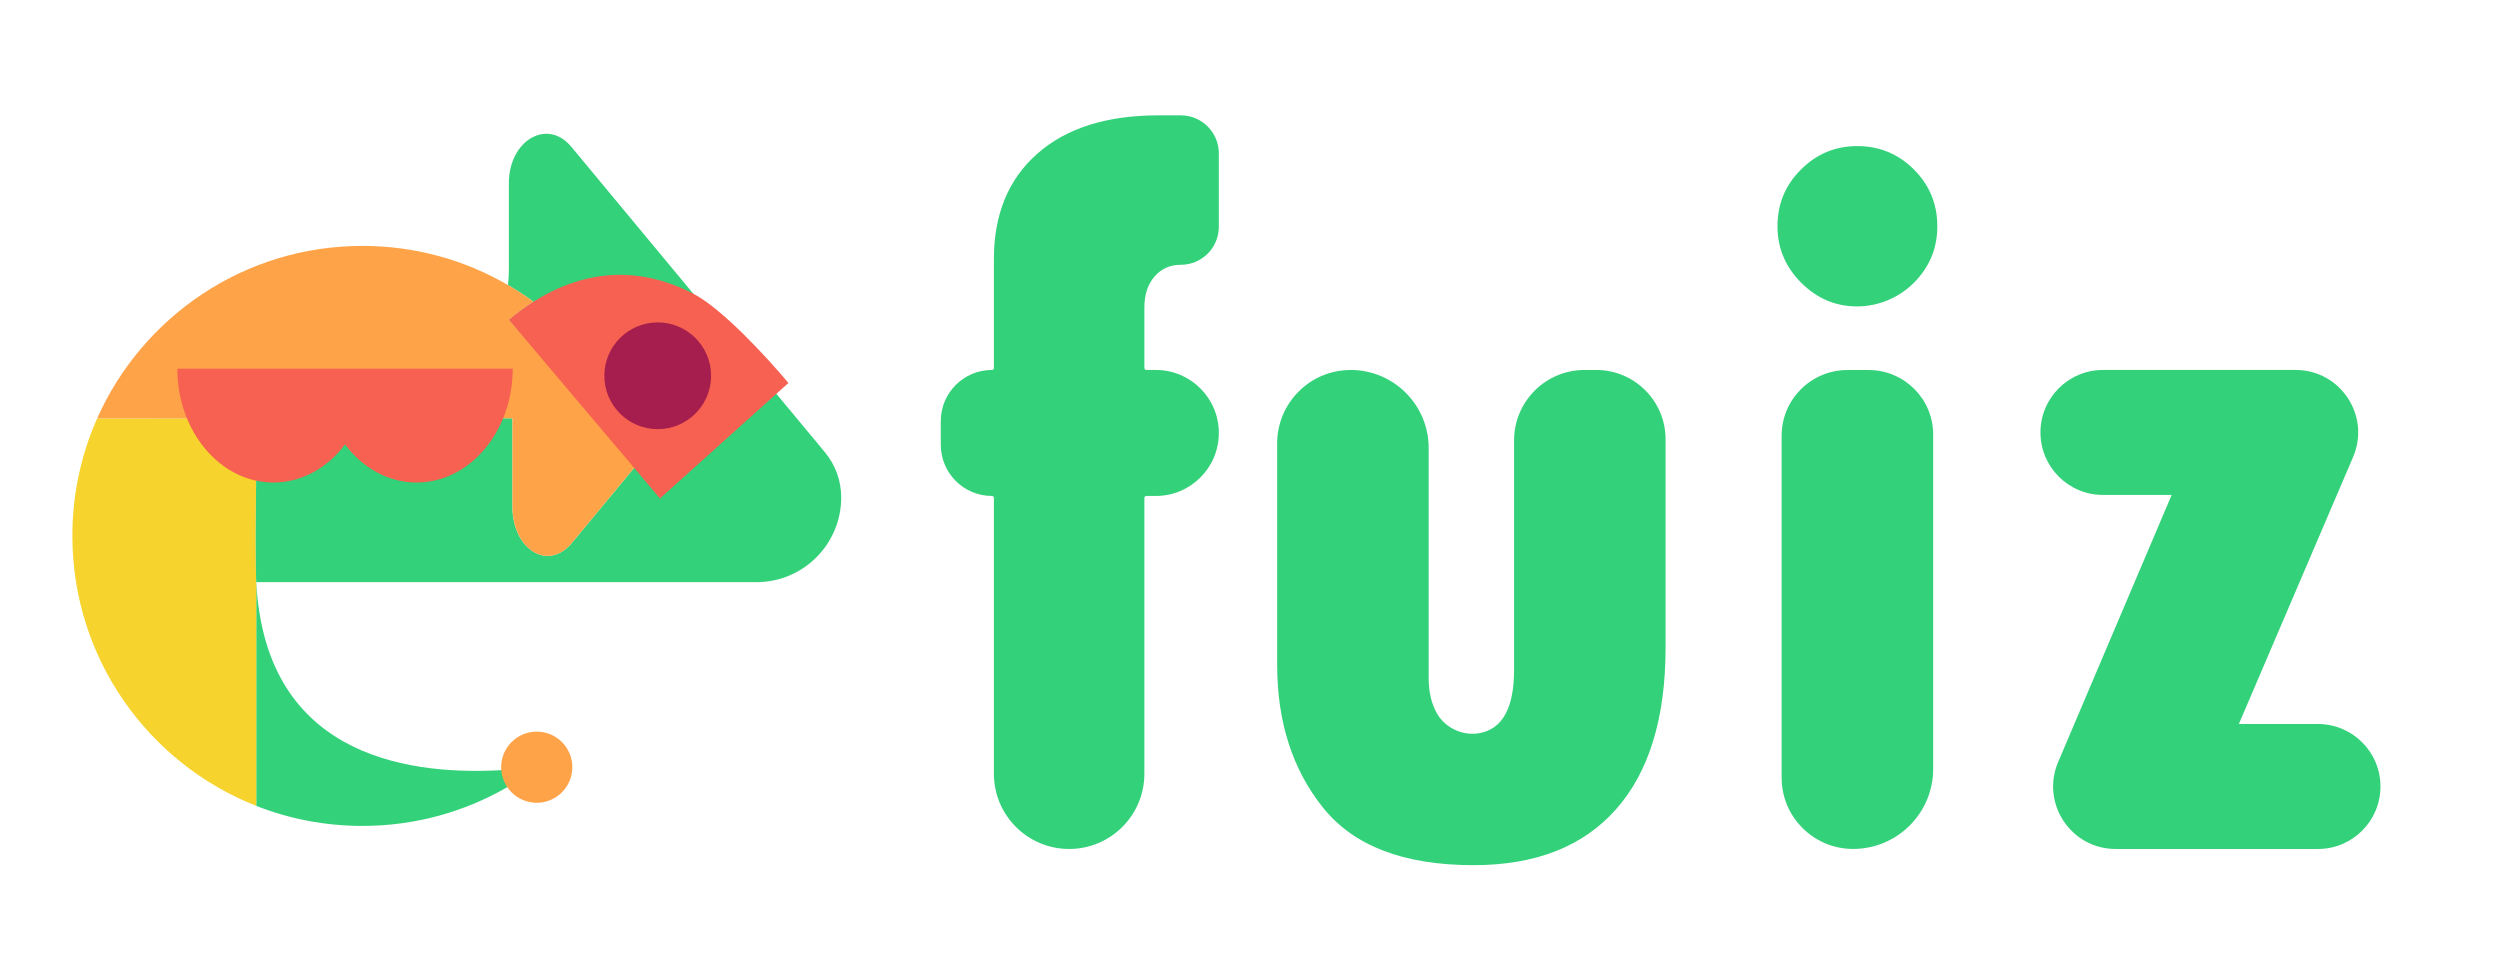 <?xml version="1.0" encoding="UTF-8"?>
<svg id="uuid-07c965ff-864c-416e-b276-fd527b1c6bb2" data-name="Layer 1" xmlns="http://www.w3.org/2000/svg" viewBox="0 0 211 81">
  <defs>
    <style>
      .uuid-5c3b0326-786a-4c71-9c91-b73ae8885ede {
        fill: #a61e4d;
      }

      .uuid-32f7b134-8f0d-44a3-9906-d197a38f1328 {
        fill: #f6d32d;
      }

      .uuid-f31bd710-414e-43ba-a543-3175cdc11d5b {
        fill: #f66151;
      }

      .uuid-69aafc78-c70d-4bbd-852c-c6d2ea5fe05c {
        fill: #ffa348;
      }

      .uuid-29fc1780-16c7-4bcb-8760-8e518ba70afd {
        fill: #15aabf;
      }

      .uuid-b3b29b3a-984c-4748-8919-191ac55d078b {
        fill: #33d17a;
      }
    </style>
  </defs>
  <path class="uuid-b3b29b3a-984c-4748-8919-191ac55d078b" d="M83.719,31.225c.092,0,.166-.074,.166-.166v-9.194c0-3.779,1.223-6.746,3.669-8.899,2.446-2.153,5.852-3.23,10.217-3.23h1.89c1.772,0,3.208,1.436,3.208,3.208v6.196c0,1.772-1.436,3.208-3.208,3.208h-0c-.908,0-1.648,.33-2.219,.989s-.857,1.531-.857,2.615v5.107c0,.092,.074,.166,.166,.166h.801c2.937,0,5.317,2.381,5.317,5.317v0c0,2.937-2.381,5.317-5.317,5.317h-.801c-.092,0-.166,.074-.166,.166v23.278c0,3.507-2.843,6.35-6.35,6.35h-0c-3.507,0-6.35-2.843-6.35-6.35l-0-23.278c0-.092-.074-.166-.166-.166h-0c-2.384,0-4.316-1.932-4.316-4.316v-2.002c0-2.384,1.932-4.316,4.316-4.316h0Z"/>
  <path class="uuid-b3b29b3a-984c-4748-8919-191ac55d078b" d="M113.993,31.225h0c3.638,0,6.587,2.949,6.587,6.587v19.428c0,1.137,.224,2.112,.672,2.926,.701,1.274,2.207,1.976,3.636,1.707,1.933-.363,2.899-2.143,2.899-5.336v-19.363c0-3.286,2.664-5.949,5.949-5.949h.988c3.231,0,5.85,2.619,5.85,5.85v17.574c0,5.947-1.391,10.496-4.174,13.645-2.784,3.149-6.797,4.725-12.041,4.725-5.86,0-10.086-1.611-12.679-4.834s-3.889-7.252-3.889-12.086v-18.671c0-3.425,2.777-6.202,6.202-6.202Z"/>
  <path class="uuid-b3b29b3a-984c-4748-8919-191ac55d078b" d="M161.54,14.31c-1.32-1.32-2.92-1.98-4.79-1.98-1.85,0-3.43,.66-4.75,1.98-1.32,1.31-1.98,2.91-1.98,4.79,0,1.84,.67,3.43,2,4.76,1.32,1.32,2.87,1.99,4.66,2,1.91,.02,3.77-.8,5.06-2.21,1.18-1.28,1.77-2.8,1.77-4.55,0-1.88-.66-3.48-1.97-4.79Z"/>
  <path class="uuid-b3b29b3a-984c-4748-8919-191ac55d078b" d="M163.16,36.67v28.22c0,3.74-3.03,6.76-6.76,6.76-1.66,0-3.17-.67-4.26-1.76-1.1-1.09-1.77-2.59-1.77-4.26v-28.86c0-3.06,2.49-5.54,5.55-5.54h1.79c3.01,0,5.45,2.44,5.45,5.44Z"/>
  <path class="uuid-b3b29b3a-984c-4748-8919-191ac55d078b" d="M177.488,31.225h16.265c3.785,0,6.337,3.869,4.848,7.348l-9.643,22.534h6.68c2.912,0,5.273,2.361,5.273,5.273v0c0,2.912-2.361,5.273-5.273,5.273h-17.078c-3.779,0-6.331-3.858-4.853-7.336l9.582-22.546h-5.801c-2.912,0-5.273-2.361-5.273-5.273v-0c0-2.912,2.361-5.273,5.273-5.273Z"/>
  <path class="uuid-b3b29b3a-984c-4748-8919-191ac55d078b" d="M45.397,64.715c-.82,.628-1.685,1.201-2.583,1.721-3.598,2.081-7.775,3.271-12.229,3.271-3.162,0-6.184-.601-8.959-1.691v-18.881h.006c.727,14.184,11.956,16.356,20.674,15.866,1.078-.06,2.114-.162,3.09-.285Z"/>
  <path class="uuid-29fc1780-16c7-4bcb-8760-8e518ba70afd" d="M21.633,49.135h-.006v-.111c.003,.036,.003,.075,.006,.111Z"/>
  <circle class="uuid-69aafc78-c70d-4bbd-852c-c6d2ea5fe05c" cx="45.301" cy="64.751" r="3.003"/>
  <path class="uuid-32f7b134-8f0d-44a3-9906-d197a38f1328" d="M21.606,41.644c-.06,5.988,.021,7.49,.021,7.49v18.881c-9.088-3.577-15.518-12.43-15.518-22.786,0-3.526,.745-6.88,2.09-9.911l7.334-.003,6.094-.003h.03c0,1.366-.009,2.916-.03,4.607-.009,.613-.015,1.186-.021,1.724Z"/>
  <path class="uuid-b3b29b3a-984c-4748-8919-191ac55d078b" d="M71,41.975c0,1.976-.802,3.766-2.096,5.063-1.294,1.294-3.084,2.096-5.063,2.096H21.627s-.081-1.502-.021-7.49c.006-.538,.012-1.111,.021-1.724,.021-1.691,.03-3.241,.03-4.607l20.683-.009h.91v7.442c0,3.616,2.991,5.508,5.009,3.081l5.475-6.595c-3.574-4.063-10.776-12.244-10.782-12.244,.664-.559,1.354-1.069,2.072-1.52-.691-.511-1.409-.979-2.153-1.412,.03-.252,.051-.514,.063-.784,.009-.195,.015-.396,.015-.601v-7.211c0-3.616,3.244-5.505,5.262-3.081l10.232,12.325,.066,.078v.003l4.907,5.916,.613,.736,.048,.057,5.208,6.268,.345,.417c.886,1.066,1.369,2.409,1.369,3.793Z"/>
  <path class="uuid-69aafc78-c70d-4bbd-852c-c6d2ea5fe05c" d="M53.734,39.233l-5.475,6.595c-2.018,2.427-5.009,.535-5.009-3.081v-7.442h-.91l-20.683,.009h-.03l-6.094,.003-7.334,.003c.003-.006,.003-.009,.006-.015,3.808-8.571,12.397-14.551,22.38-14.551,4.478,0,8.673,1.201,12.286,3.304,.745,.432,1.463,.901,2.153,1.412-.718,.45-1.409,.961-2.072,1.52,.006,0,7.208,8.181,10.782,12.244Z"/>
  <path class="uuid-f31bd710-414e-43ba-a543-3175cdc11d5b" d="M55.701,42.068l10.842-9.746c-1.886-2.243-5.598-6.271-8.034-7.535v-.003c-2.745-1.421-5.775-2.006-8.956-1.264-1.381,.321-2.718,.877-3.979,1.613-.186,.108-.369,.219-.55,.336-.718,.45-1.409,.961-2.072,1.52l12.749,15.079Z"/>
  <circle class="uuid-5c3b0326-786a-4c71-9c91-b73ae8885ede" cx="55.512" cy="31.716" r="4.505"/>
  <path class="uuid-f31bd710-414e-43ba-a543-3175cdc11d5b" d="M43.274,31.115c0,5.307-3.631,9.61-8.109,9.61-2.403,0-4.562-1.239-6.043-3.211-1.484,1.972-3.643,3.211-6.046,3.211-4.478,0-8.109-4.303-8.109-9.61h28.306Z"/>
</svg>